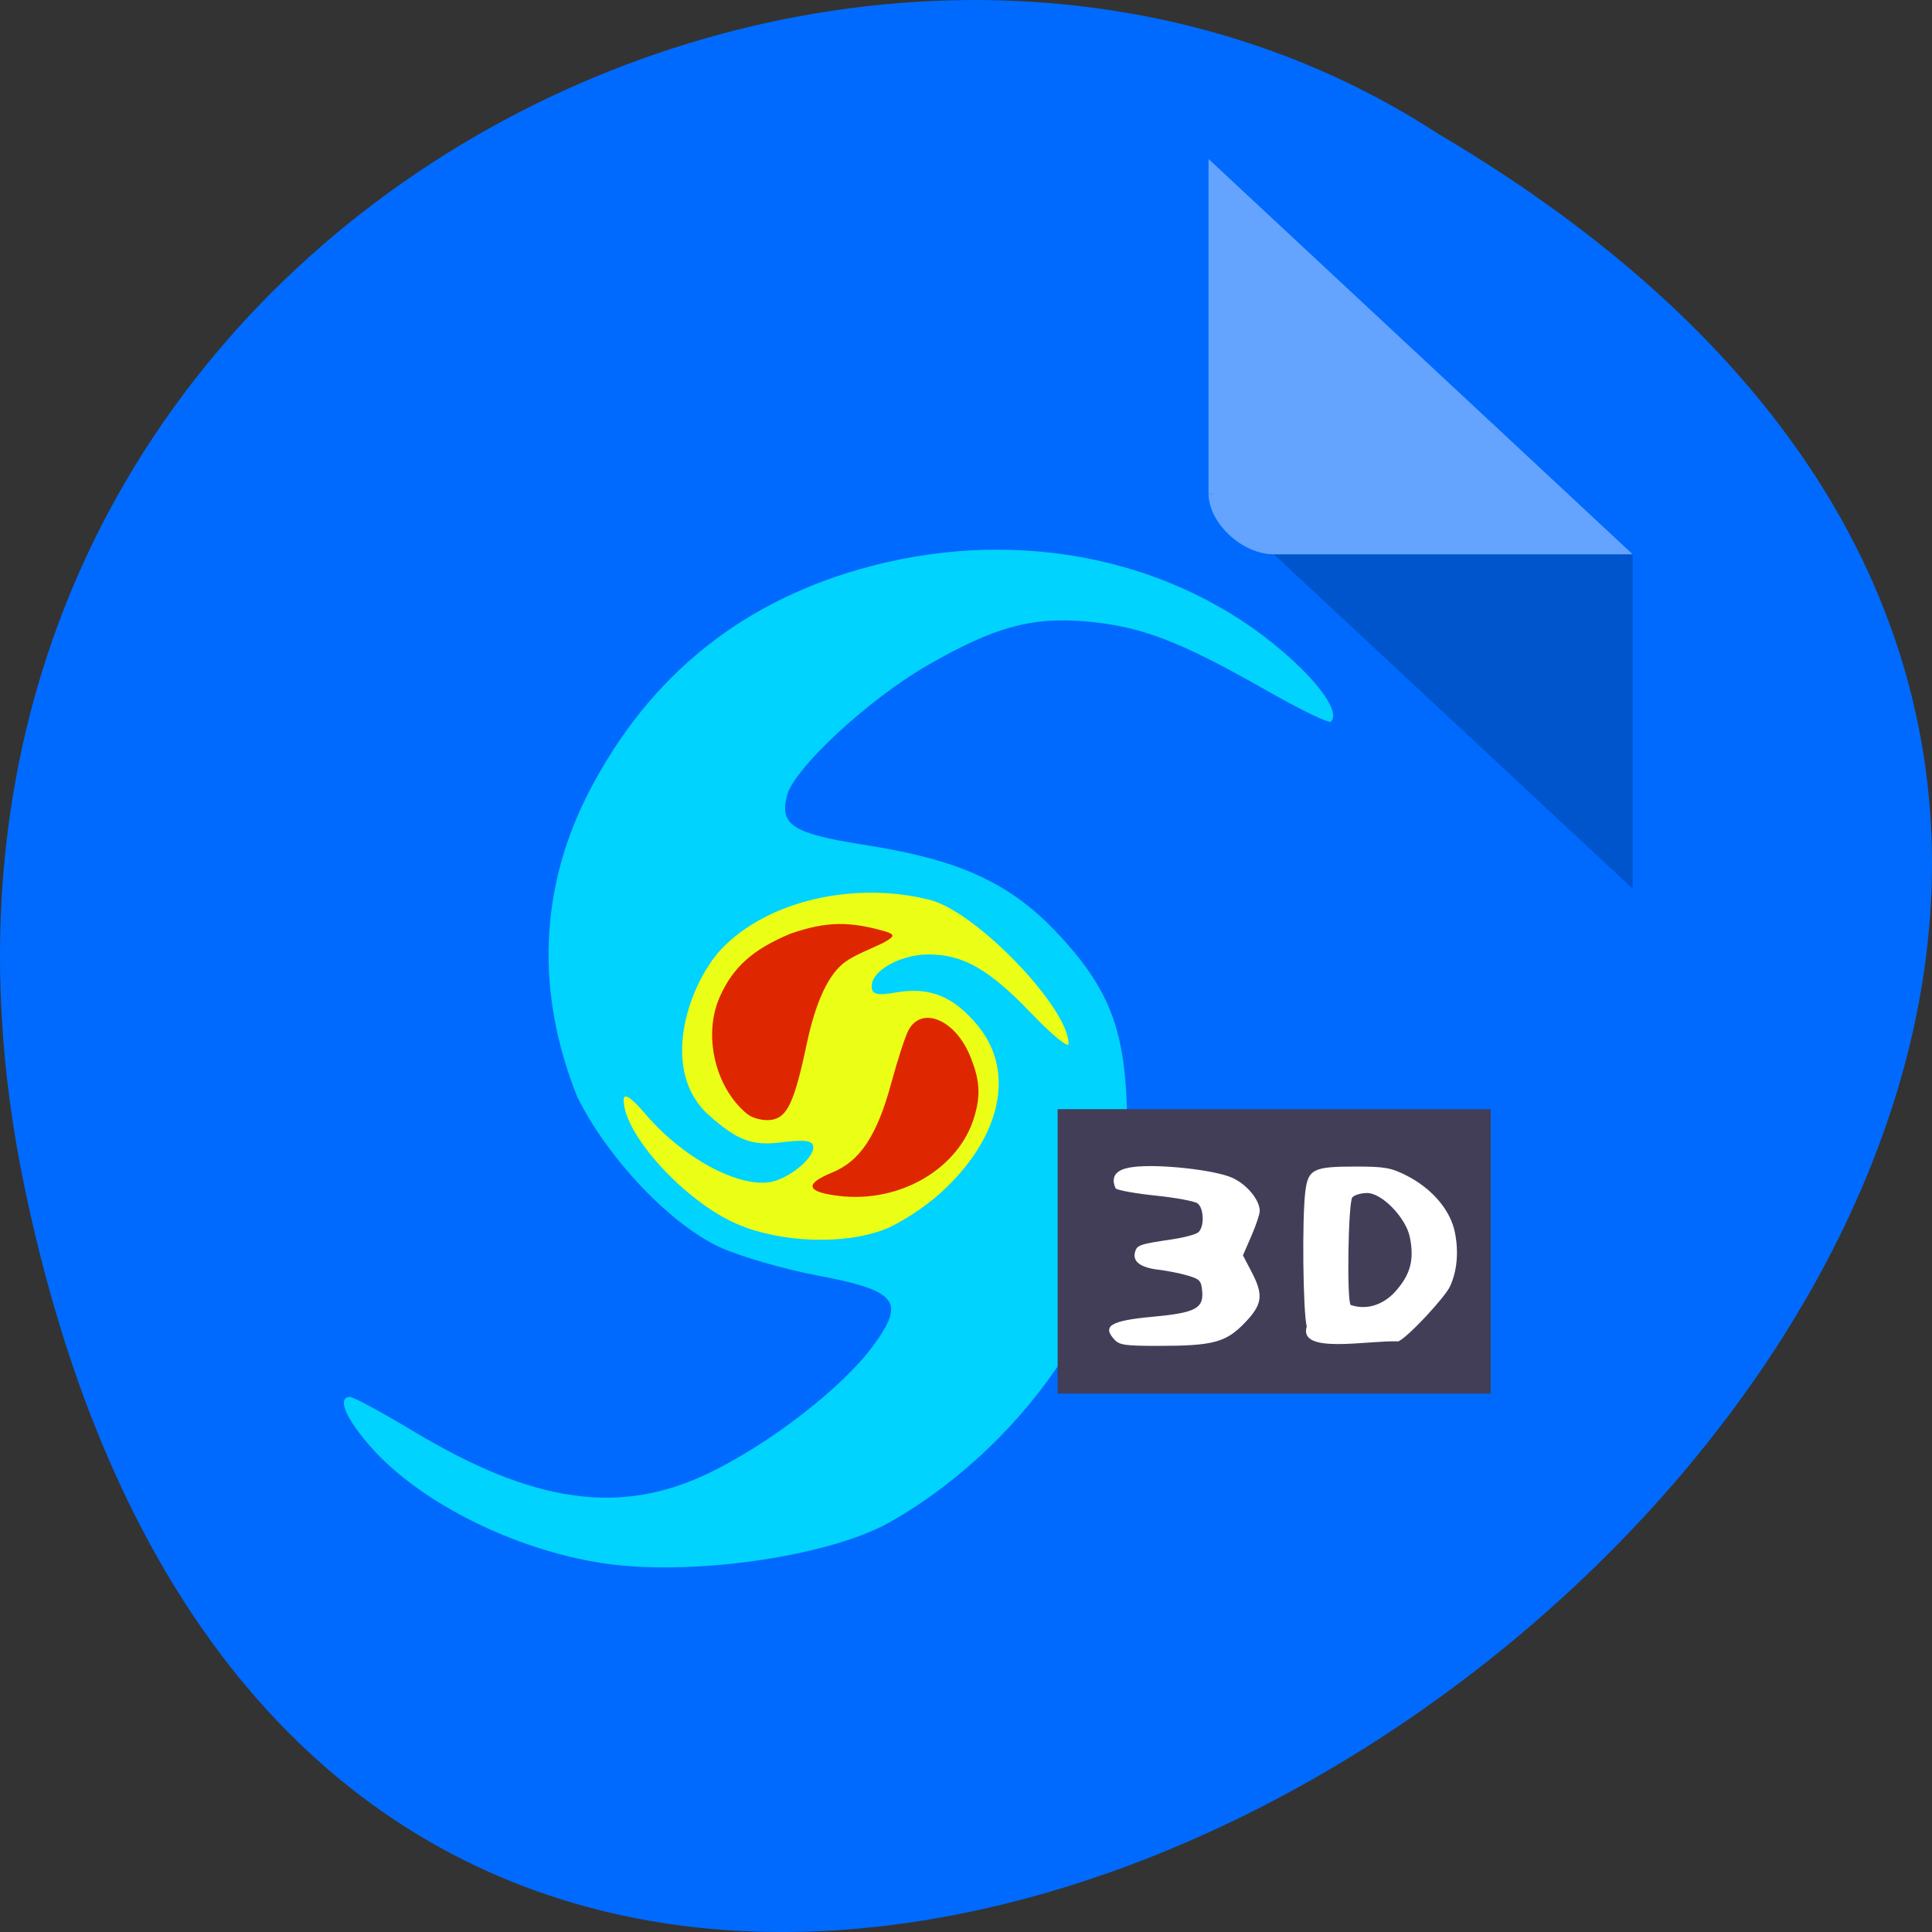 <svg xmlns="http://www.w3.org/2000/svg" viewBox="0 0 256 256"><rect x="0" y="0" width="256" height="256" fill="#333333" stroke="none"/><g transform="translate(0 -796.36)"><path d="m 3.25 953.66 c 49.981 239.91 393.86 -17.642 187.29 -139.59 -80.25 -52.27 -213 16.2 -187.29 139.59 z" fill="#006aff" color="#000"/><g transform="matrix(4.323 0 0 4.029 28.565 819.61)"><g transform="matrix(0.553 0 0 0.544 3.37 10.479)"><path d="m 15.358 64.63 c -4.882 -0.807 -10.1 -3.65 -12.817 -6.986 -1.426 -1.749 -1.929 -3.06 -1.174 -3.06 c 0.186 0 1.801 0.957 3.589 2.127 6.556 4.289 11.353 5.04 16.205 2.52 3.412 -1.769 7.503 -5.216 9.203 -7.756 1.797 -2.685 1.337 -3.317 -3.083 -4.231 -1.904 -0.394 -4.359 -1.172 -5.455 -1.729 -2.745 -1.395 -6.21 -5.391 -7.876 -9.08 -2.325 -6.343 -2.081 -12.653 0.647 -18.425 3.367 -7.099 8.596 -11.654 15.696 -13.672 8.291 -2.357 16.863 -0.389 22.826 5.24 2.045 1.93 3.115 3.646 2.606 4.181 -0.109 0.115 -1.742 -0.751 -3.629 -1.924 -4.756 -2.956 -6.898 -3.847 -9.942 -4.135 -3.034 -0.287 -5.094 0.334 -8.786 2.649 -3.279 2.056 -7.41 6.235 -7.795 7.886 -0.412 1.765 0.321 2.282 4.185 2.952 4.302 0.746 7.589 1.746 10.533 5.05 3.724 4.18 4.16 6.931 4.159 13.343 0.24 9.477 -6.363 18.431 -13.299 22.652 -3.495 2.054 -10.996 3.194 -15.792 2.401 z" fill="#01d3ff"/><path d="m 22.791 44.12 c -2.886 -1.369 -6.266 -5.41 -6.266 -7.491 0 -0.459 0.411 -0.168 1.217 0.864 2.186 2.795 5.481 4.633 7.201 4.02 1.014 -0.364 2.092 -1.407 2.092 -2.023 0 -0.406 -0.446 -0.483 -1.754 -0.3 -1.632 0.227 -2.457 -0.115 -4.02 -1.629 -2.769 -2.68 -1.178 -7.825 0.64 -10.01 2.648 -3.065 7.568 -4.151 11.619 -3.01 2.567 0.725 7.666 6.509 7.666 8.696 0 0.28 -0.929 -0.55 -2.064 -1.844 -2.342 -2.67 -3.771 -3.562 -5.709 -3.562 -1.54 0 -3.142 0.978 -3.142 1.918 0 0.503 0.29 0.583 1.365 0.378 1.857 -0.354 3.193 0.245 4.535 2.032 2.098 2.796 1.254 6.818 -2.126 10.134 -0.853 0.836 -2.226 1.807 -3.053 2.157 -2.253 0.954 -5.791 0.812 -8.199 -0.33 z" fill="#ebfe16"/><g fill="#de2701"><path d="m 23.372 37.478 c -1.78 -1.588 -2.463 -4.774 -1.518 -7.086 0.738 -1.806 1.83 -2.868 3.93 -3.822 2.01 -0.758 3.321 -0.756 5.362 -0.09 0.421 0.175 0.381 0.279 -0.252 0.659 -0.712 0.376 -1.51 0.697 -2.081 1.136 -0.917 0.711 -1.642 2.391 -2.14 4.958 -0.685 3.536 -1.081 4.461 -1.966 4.598 -0.44 0.068 -1.041 -0.091 -1.335 -0.354 z"/><path d="m 28.464 42.43 c -1.826 -0.238 -1.951 -0.716 -0.37 -1.421 1.546 -0.69 2.485 -2.249 3.273 -5.435 0.344 -1.391 0.773 -2.822 0.953 -3.18 0.73 -1.451 2.554 -0.632 3.383 1.519 0.558 1.446 0.624 2.385 0.262 3.718 -0.854 3.15 -4.121 5.24 -7.502 4.799 z"/></g></g><path d="m 30.436 10.459 l 0.062 0.062 l 0.157 -0.062 h -0.219 z m 2 2 l 11 11 v -11 h -11 z" fill-opacity="0.196"/><path d="m 30.436 -0.541 l 13 13 h -11 c -0.971 0 -2 -1.029 -2 -2 v -11" fill="#fff" fill-opacity="0.392"/></g><path fill="#433e58" d="m 140.14 943.33 h 57.39 v 37.688 h -57.39 z"/><g fill="#fff"><path d="m 173.15 972.13 c -0.501 -1.995 -0.632 -14.315 -0.19 -17.88 0.368 -2.963 1.056 -3.311 6.58 -3.315 3.924 -0.003 4.799 0.15 6.855 1.203 3.42 1.752 5.822 4.601 6.403 7.596 0.498 2.567 0.267 5.05 -0.659 7.07 -0.66 1.442 -5.583 6.759 -6.854 7.293 -4.072 -0.158 -13.289 1.766 -12.136 -1.968 z m 11.688 -4.582 c 2.052 -2.267 2.588 -4.238 1.973 -7.257 -0.525 -2.58 -3.69 -5.851 -5.661 -5.851 -0.791 0 -1.67 0.256 -1.953 0.568 -0.553 0.611 -0.762 13.676 -0.228 14.266 2.561 0.857 4.69 -0.433 5.869 -1.726 z"/><path d="m 147.71 973.91 c -1.734 -1.853 -0.583 -2.556 5.04 -3.074 5.601 -0.516 6.741 -1.099 6.548 -3.345 -0.123 -1.431 -0.304 -1.631 -1.908 -2.11 -0.975 -0.291 -2.717 -0.64 -3.872 -0.775 -2.399 -0.281 -3.465 -1.078 -3.125 -2.335 0.252 -0.933 0.616 -1.058 4.937 -1.696 1.547 -0.229 3.093 -0.64 3.434 -0.913 0.828 -0.665 0.791 -3.15 -0.057 -3.831 -0.373 -0.299 -2.868 -0.769 -5.545 -1.044 -2.677 -0.275 -5.081 -0.707 -5.341 -0.959 -1.023 -2.324 1.337 -2.688 2.26 -2.822 3.205 -0.455 10.657 0.331 13.12 1.383 1.945 0.832 3.717 2.942 3.72 4.43 0.001 0.419 -0.5 1.915 -1.113 3.323 l -1.114 2.56 l 1.114 2.126 c 1.653 3.155 1.491 4.373 -0.913 6.858 -2.473 2.557 -4.195 3.01 -11.441 3.01 -4.286 0 -5.11 -0.113 -5.738 -0.784 z"/></g></g></svg>